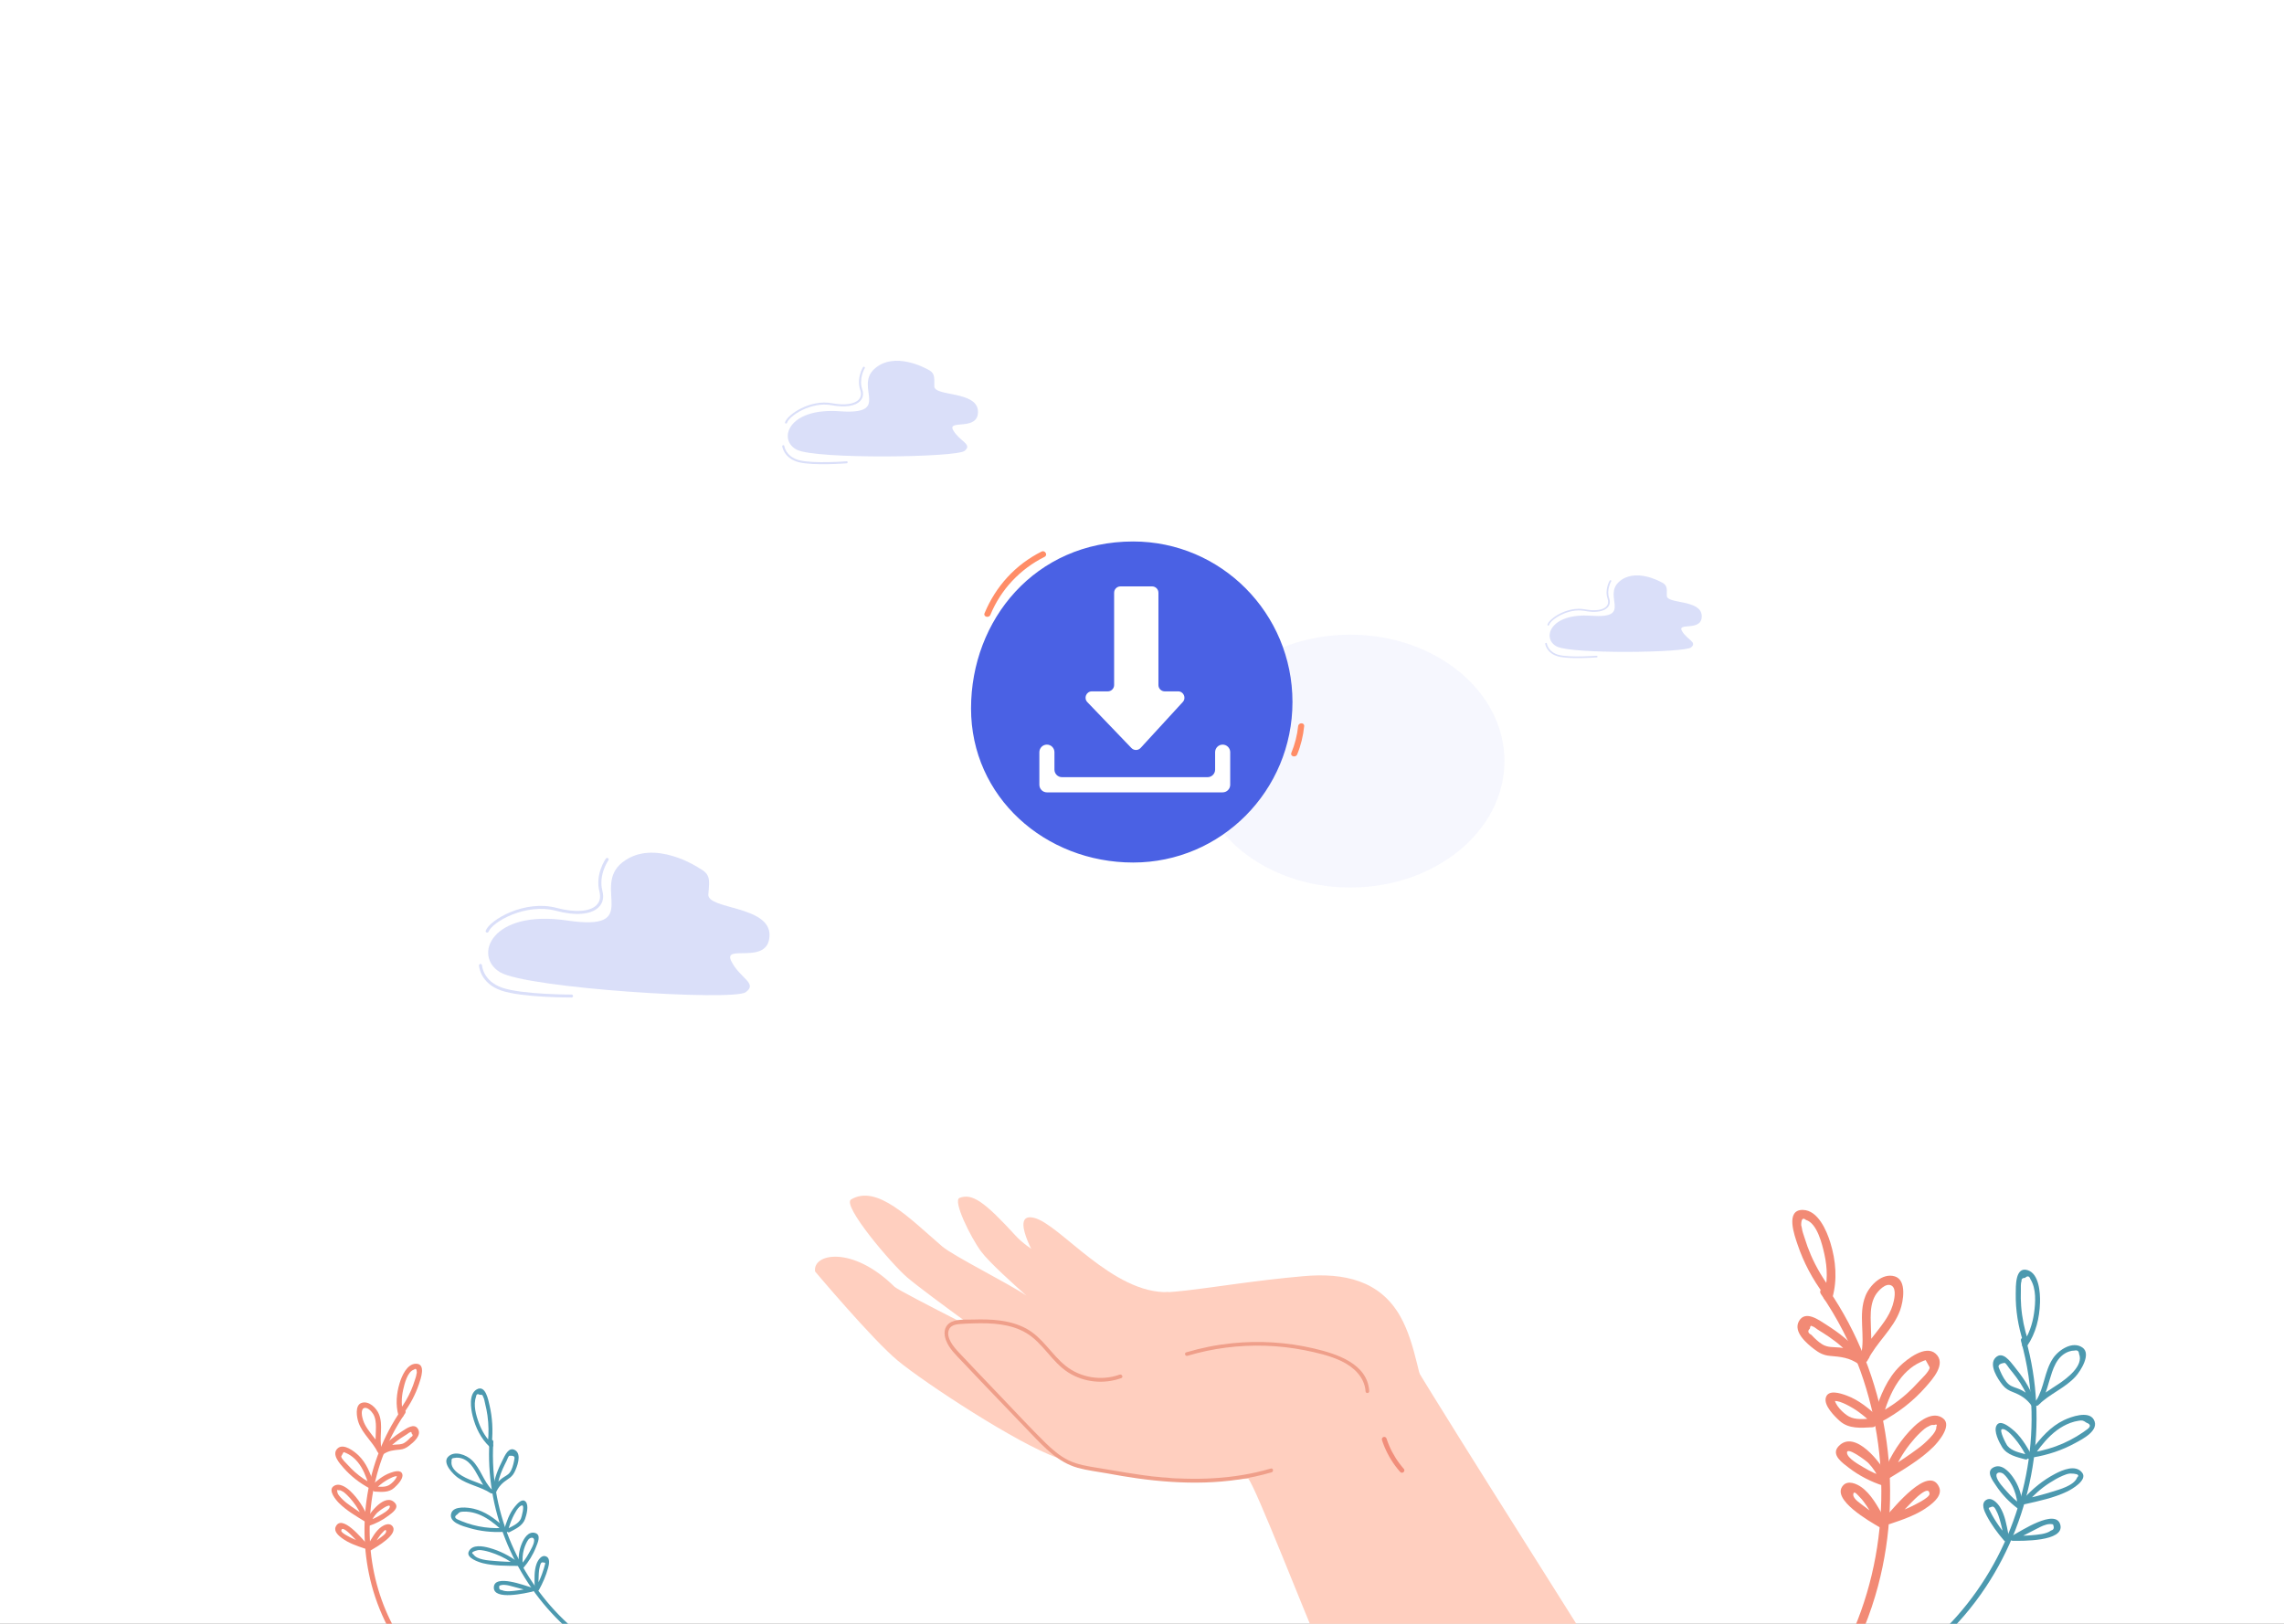 <svg width="1440" height="1024" viewBox="0 0 1440 1024" fill="none" xmlns="http://www.w3.org/2000/svg">
<rect x="0" y="0" width="1440" height="1024" fill="#333333" stroke="none"/>
<g clip-path="url(#clip0_522_1076)">
<rect width="1440" height="1024" fill="white"/>
<path d="M895.757 897.368C880.709 905.17 841.464 910.856 799.823 914.692C784.401 916.125 768.626 917.289 753.685 918.241C716.807 920.531 684.662 921.351 673.681 920.892C673.161 920.858 672.564 920.792 671.965 920.69L671.928 920.693C670.356 920.443 668.504 919.918 666.378 919.192C641.725 910.604 583.15 872.205 566.064 858.086C550.24 845.016 513.893 801.819 513.893 801.819C512.175 790.413 537.486 785.306 563.917 811.434C565.596 813.082 588.379 824.807 603.539 832.565C603.845 832.69 604.153 832.851 604.461 833.013C605.69 833.622 606.846 834.237 607.924 834.783C612.732 837.228 616.152 838.927 616.885 839.315C616.254 838.808 613.906 837.101 610.503 834.66C609.72 834.091 608.898 833.489 608.036 832.852C607.762 832.651 607.485 832.413 607.174 832.215C596.052 824.076 578.58 811.206 571.976 805.57C562.289 797.322 530.495 760.027 536.616 756.381C552.966 746.743 573.468 768.331 593.965 785.962C601.086 792.076 635.096 808.938 647.099 817.01C639.449 810.27 623.528 795.915 618.543 789.194C611.904 780.196 600.574 757.17 604.953 755.432C612.959 752.271 620.824 757.959 640.263 779.183C656.677 797.089 694.733 805.914 704.52 811.086C724.166 821.423 761.393 810.121 821.669 804.794C847.443 802.473 870.036 807.522 882.788 830.038C893.121 848.283 894.542 872.332 901.822 888.624C903.247 891.806 900.918 894.72 895.757 897.368Z" fill="#FFCFBF"/>
<path d="M654.042 794.933C654.042 794.933 635.694 764.026 651.992 768.007C668.291 771.989 701.493 816.206 736.891 814.828L717.34 828.76L654.042 794.933Z" fill="#FFCFBF"/>
<path d="M995.239 1026.25L832.075 1038.67C824.546 1022.34 791.189 936.316 786.981 932.532L786.942 932.498C786.781 932.325 786.662 932.223 786.504 932.087C785.436 931.17 784.537 930.536 783.799 930.074C782.366 929.222 781.541 929.063 781.501 929.029C773.793 924.439 764.169 920.919 753.686 918.241L753.646 918.207C713.628 907.904 661.689 909.565 661.531 909.429C649.567 897.028 672.819 881.829 706.94 869.063L711.527 866.015C731.337 858.591 744.797 854.897 763.112 849.694C765.609 848.986 776.02 848.759 778.336 848.102C778.373 848.099 778.373 848.099 778.373 848.099C780.328 847.544 782.248 847.028 784.095 846.518C795.288 843.447 817.15 849.337 821.06 849.214C875.709 847.499 875.713 841.466 883.495 848.492L883.498 848.528C885.799 850.572 886.832 852.009 886.832 852.009C886.18 854.13 993.909 1023.84 995.239 1026.25Z" fill="#FFCFBF"/>
<path d="M823.557 926.767C790.686 936.549 731.712 933.92 697.705 927.112C688.824 925.334 679.511 924.842 671.572 920.481C664.436 916.561 658.655 910.625 653.001 904.767C636.147 887.31 619.387 869.762 602.722 852.125C598.1 847.233 593.619 838.843 598.95 834.735C600.868 833.256 603.45 833.063 605.869 832.928C621.137 832.075 637.758 831.596 650.154 840.549C658.367 846.481 663.555 855.831 671.584 862.009C681.256 869.451 694.831 871.484 706.258 867.202L823.557 926.767Z" fill="#FFCFBF"/>
<path d="M801.229 926.087C777.732 933.002 753.091 933.731 728.85 931.262C716.418 929.996 704.21 927.615 691.886 925.638C685.7 924.646 679.387 923.655 673.694 920.902C668.059 918.176 663.234 913.928 658.814 909.566C649.604 900.479 640.79 890.957 631.848 881.607C622.691 872.031 613.533 862.453 604.459 852.798C601.381 849.523 596.482 843.778 598.148 838.833C599.113 835.969 602.095 835.226 604.787 834.986C607.86 834.712 610.971 834.628 614.055 834.541C625.164 834.228 637.128 834.753 646.941 840.565C657.625 846.893 663.13 858.948 673.591 865.556C683.5 871.813 695.957 873.035 706.94 869.064C708.41 868.533 707.345 866.344 705.883 866.872C694.491 870.991 681.287 868.887 671.82 861.296C662.836 854.091 657.341 843.378 646.954 837.793C636.745 832.303 624.771 831.773 613.43 832.141C608.893 832.288 602.516 831.619 598.611 834.372C595.031 836.895 594.981 841.302 596.383 845.077C598.393 850.482 602.685 854.463 606.557 858.552C611.386 863.653 616.223 868.746 621.068 873.831C630.758 884.003 640.479 894.144 650.232 904.255C658.696 913.03 667.244 922.184 679.356 925.597C685.376 927.293 691.624 927.962 697.761 929.091C704.182 930.273 710.611 931.385 717.079 932.286C745.225 936.206 774.21 936.564 801.687 928.477C803.173 928.039 802.734 925.644 801.229 926.087Z" fill="#EF9F8A"/>
<path d="M863.248 877.261C862.219 859.859 842.575 853.723 828.502 850.405C811.521 846.402 793.832 845.301 776.482 847.105C766.788 848.113 757.2 850.037 747.861 852.824C746.437 853.249 747.219 855.425 748.643 854.999C764.54 850.257 781.16 848.129 797.74 848.654C806.019 848.916 814.277 849.862 822.405 851.454C830.323 853.006 838.527 854.913 845.839 858.409C853.438 862.044 860.416 868.54 860.943 877.436C861.031 878.922 863.336 878.747 863.248 877.261Z" fill="#EF9F8A"/>
<path d="M871.301 908.145C873.162 913.855 875.941 919.292 879.484 924.143C880.482 925.51 881.545 926.831 882.663 928.102C882.933 928.409 883.198 928.644 883.616 928.726C883.985 928.798 884.461 928.717 884.765 928.486C885.356 928.038 885.708 927.018 885.149 926.383C883.206 924.174 881.436 921.815 879.864 919.327C879.084 918.092 878.352 916.827 877.671 915.535C877.632 915.461 877.408 915.03 877.557 915.321C877.47 915.151 877.384 914.981 877.299 914.811C877.128 914.47 876.962 914.128 876.798 913.784C876.48 913.114 876.176 912.439 875.885 911.758C875.237 910.239 874.658 908.692 874.146 907.123C873.901 906.371 872.952 905.908 872.213 906.211C871.436 906.529 871.038 907.339 871.301 908.145Z" fill="#F18E7B"/>
<path d="M1219.57 1033.51C1259.57 997.615 1281.93 944.02 1280.83 890.413C1280.52 875.231 1278.29 860.173 1274.17 845.56C1273.61 843.583 1276.64 842.564 1277.2 844.546C1292.02 897.056 1282.12 955.273 1252.08 1000.68C1243.55 1013.57 1233.45 1025.33 1221.94 1035.66C1220.43 1037.02 1218.04 1034.89 1219.57 1033.51Z" fill="#4C99AF"/>
<path d="M1268.73 968.49C1272.76 968.504 1276.79 968.522 1280.8 968.152C1284.46 967.814 1290.12 967.522 1293.14 965.166C1294.89 964.746 1295.29 963.454 1294.34 961.288C1292.79 960.971 1291.27 961.064 1289.76 961.568C1287.53 962.191 1285.47 963.382 1283.41 964.422C1279.3 966.499 1275.21 968.619 1271.12 970.716C1269.3 971.645 1267.54 968.981 1269.37 968.044C1273.62 965.866 1296.24 950.773 1298.99 961.604C1301.7 972.297 1274.17 971.698 1268.93 971.679C1266.88 971.671 1266.67 968.482 1268.73 968.49Z" fill="#4C99AF"/>
<path d="M1275.28 945.618C1281.57 944.191 1287.83 942.587 1294 940.667C1298.52 939.26 1307.72 936.781 1309.59 931.717C1310.98 930.447 1310.3 929.657 1307.55 929.345C1306.78 929.305 1306.01 929.264 1305.24 929.223C1303.58 929.344 1301.94 929.991 1300.42 930.641C1297.52 931.885 1294.74 933.504 1292.09 935.219C1286.74 938.687 1282.02 942.916 1277.84 947.714C1276.48 949.263 1274.11 947.124 1275.46 945.571C1281.2 939.006 1287.98 933.458 1295.71 929.412C1300.29 927.017 1308.68 923.301 1312.78 928.751C1316.26 933.373 1306.38 939.092 1303.26 940.596C1294.91 944.624 1285.29 946.609 1276.3 948.648C1274.3 949.1 1273.28 946.073 1275.28 945.618Z" fill="#4C99AF"/>
<path d="M1281.73 915.859C1288.25 914.769 1294.6 912.937 1300.65 910.282C1303.61 908.985 1306.48 907.493 1309.25 905.83C1310.58 905.03 1311.89 904.196 1313.17 903.314C1313.79 902.897 1314.4 902.462 1315 902.009C1318.33 899.902 1318.48 898.291 1315.45 897.176C1313.34 895.679 1312.83 895.613 1310.53 895.953C1308.77 896.212 1307.04 896.673 1305.37 897.283C1302.33 898.397 1299.48 899.991 1296.88 901.914C1291.55 905.842 1287.36 911.04 1283.47 916.334C1282.25 917.989 1279.89 915.838 1281.1 914.191C1286.58 906.732 1292.82 899.585 1301.32 895.535C1305.71 893.446 1316.71 889.497 1320.01 895.125C1324.08 902.056 1312.8 907.59 1308.31 910.049C1300.07 914.562 1291.19 917.5 1281.94 919.048C1279.91 919.387 1279.73 916.195 1281.73 915.859Z" fill="#4C99AF"/>
<path d="M1282.79 883.926C1287.18 879.468 1292.46 876.344 1297.64 872.914C1302.99 869.364 1313.88 861.328 1310.78 853.755C1310.67 851.984 1309.72 851.298 1307.93 851.697C1306.76 851.7 1305.63 851.895 1304.51 852.281C1302.69 852.887 1300.94 853.968 1299.54 855.278C1296.67 857.978 1295.01 861.683 1293.74 865.346C1291.45 871.943 1290.33 878.779 1286.55 884.776C1285.47 886.5 1282.61 885.059 1283.71 883.315C1288.9 875.072 1288.93 864.694 1294.36 856.592C1297.85 851.374 1306.61 845.381 1312.94 849.792C1318.66 853.779 1311.76 864.58 1308.56 868.105C1301.86 875.475 1292.12 878.991 1285.16 886.069C1283.73 887.53 1281.35 885.398 1282.79 883.926Z" fill="#4C99AF"/>
<path d="M1275.16 847.43C1279.15 841.63 1281.41 835.104 1282.4 828.156C1283.36 821.434 1283.93 812.705 1280.12 806.671C1279.44 804.647 1278.31 804.371 1276.74 805.841C1275.11 805.858 1274.37 806.556 1274.52 807.935C1273.88 809.468 1274.16 812.271 1274.1 813.923C1273.98 817.137 1274.05 820.359 1274.28 823.566C1274.82 830.94 1276.32 838.154 1278.59 845.183C1279.23 847.142 1276.2 848.155 1275.56 846.197C1272.38 836.356 1270.7 826.089 1270.87 815.732C1270.94 811.312 1270.43 798.586 1278.29 800.961C1285.64 803.182 1286.35 815.326 1286.17 821.404C1285.88 831.13 1283.56 840.805 1278 848.892C1276.85 850.561 1273.99 849.125 1275.16 847.43Z" fill="#4C99AF"/>
<path d="M1279.15 883.178C1277.38 877.92 1274.65 873.22 1271.38 868.758C1269.92 866.767 1268.38 864.838 1266.81 862.929C1266.14 862.104 1264.87 859.85 1263.88 859.446C1260.6 859.894 1259.41 861.005 1260.32 862.78C1260.58 863.514 1260.87 864.233 1261.21 864.936C1262.45 867.662 1264.15 871.03 1266.5 873C1268.48 874.666 1271.13 875.085 1273.43 876.128C1277.57 878.003 1280.89 881.005 1283.51 884.678C1284.71 886.355 1282.03 888.099 1280.84 886.427C1277.81 882.181 1274.03 879.761 1269.21 877.925C1266.55 876.912 1264.5 875.786 1262.67 873.54C1259.67 869.85 1253.57 860.688 1258.14 856.145C1262.65 851.661 1267.41 858.624 1269.96 861.751C1275.02 867.973 1279.6 874.504 1282.18 882.163C1282.84 884.116 1279.81 885.127 1279.15 883.178Z" fill="#4C99AF"/>
<path d="M1278.24 919.361C1276.34 916.005 1274.44 912.607 1272.1 909.522C1270.59 907.526 1265.19 900.533 1262.18 901.269C1260.24 901.741 1264.68 910.567 1265.65 911.76C1268.47 915.199 1273.45 916.056 1277.56 917.213C1279.52 917.768 1278.89 920.899 1276.9 920.34C1271.62 918.852 1265.44 917.625 1262.32 912.641C1260.43 909.62 1256.71 902.476 1258.79 898.887C1260.93 895.192 1265.97 899.182 1268.27 900.962C1273.87 905.296 1277.48 911.561 1280.92 917.612C1281.93 919.393 1279.26 921.152 1278.24 919.361Z" fill="#4C99AF"/>
<path d="M1272.17 951.312C1266.86 947.326 1262.22 942.545 1258.55 937.006C1256.51 933.921 1251.71 927.956 1256.87 925.343C1261.82 922.835 1266.44 927.793 1269.01 931.398C1272.56 936.377 1274.53 942.201 1275.14 948.256C1275.35 950.307 1272.15 950.499 1271.95 948.457C1271.53 944.291 1270.43 940.244 1268.44 936.541C1267.61 934.979 1266.63 933.474 1265.54 932.078C1264.84 931.191 1264.08 930.266 1263.22 929.536C1261.54 928.128 1258.16 928.061 1258.73 931.09C1259.32 934.221 1263.28 938.277 1265.3 940.621C1267.99 943.739 1271.02 946.472 1274.31 948.943C1275.95 950.176 1273.8 952.541 1272.17 951.312Z" fill="#4C99AF"/>
<path d="M1263.53 971.55C1259.3 966.653 1255.45 961.394 1252.45 955.642C1251.08 953.015 1248.76 948.15 1252.14 945.946C1255.54 943.726 1259.27 947.739 1260.93 950.376C1264.09 955.372 1265.11 961.885 1266.24 967.566C1266.64 969.56 1263.62 970.592 1263.21 968.581C1262.52 965.129 1261.78 961.673 1260.78 958.295C1260.26 956.537 1259.7 954.762 1258.84 953.136C1257.96 951.468 1257.15 949.197 1255.12 950.441C1253.81 950.641 1253.53 951.225 1254.29 952.194C1254.76 953.211 1255.27 954.206 1255.83 955.178C1256.65 956.673 1257.54 958.133 1258.46 959.569C1260.63 962.948 1263.05 966.143 1265.67 969.18C1267 970.715 1264.87 973.107 1263.53 971.55Z" fill="#4C99AF"/>
<path d="M1158.54 1048.47C1189.79 992.881 1194.41 924.262 1172.89 864.42C1166.73 847.287 1158.36 831.075 1148.06 816.072C1146.05 813.156 1150.73 810.276 1152.73 813.189C1189.77 867.101 1200.78 937.122 1184.05 1000.18C1179.33 1017.94 1172.39 1035.04 1163.39 1051.05C1161.66 1054.13 1156.81 1051.56 1158.54 1048.47Z" fill="#F28A75"/>
<path d="M1189.76 955.857C1194.68 954.205 1199.66 952.572 1204.36 950.343C1206.31 949.418 1216.6 944.564 1216.52 942.09C1216.32 935.769 1206.26 946.283 1205.17 947.404C1201.4 951.277 1197.64 955.162 1193.88 959.04C1191.42 961.573 1187.41 957.805 1189.89 955.259C1193.67 951.36 1216.07 923.308 1222.53 937.727C1224.78 942.746 1219.43 947.278 1215.91 949.897C1208.63 955.308 1199.86 958.263 1191.36 961.113C1188 962.24 1186.4 956.981 1189.76 955.857Z" fill="#F28A75"/>
<path d="M1188.18 927.558C1194.09 923.932 1199.89 920.152 1205.55 916.138C1208.81 913.819 1212.1 911.459 1214.95 908.632C1216.85 906.746 1221.13 902.67 1220.78 899.82C1221.53 898.431 1221.05 898.038 1219.36 898.643C1218.25 898.46 1217.23 898.679 1216.3 899.302C1214.16 900.152 1212.44 901.776 1210.78 903.329C1208.37 905.601 1206.13 908.161 1204.09 910.765C1199.39 916.739 1195.74 923.296 1192.83 930.305C1191.48 933.569 1186.64 930.963 1187.98 927.72C1192.32 917.256 1198.57 907.406 1206.8 899.548C1211.1 895.437 1219.09 889.812 1225.08 894.466C1230.85 898.949 1222.3 909.067 1218.94 912.413C1210.96 920.359 1200.6 926.385 1191.06 932.237C1188.05 934.085 1185.16 929.413 1188.18 927.558Z" fill="#F28A75"/>
<path d="M1183.64 891.715C1190.3 888.131 1196.55 883.93 1202.19 878.87C1204.71 876.609 1207.1 874.217 1209.36 871.699C1211.03 869.845 1216.63 864.799 1216.6 862.283C1215.76 860.761 1214.92 859.239 1214.08 857.717C1213.01 858.022 1211.97 858.424 1210.97 858.924C1209.39 859.633 1207.89 860.454 1206.46 861.429C1203.6 863.377 1201.04 865.815 1198.85 868.497C1193.28 875.34 1190.07 883.687 1187.43 892.009C1186.37 895.359 1181 894.177 1182.07 890.806C1185.47 880.093 1189.8 869.276 1198.02 861.305C1202.51 856.959 1213.92 848.009 1220.29 853.575C1227.53 859.915 1218.26 869.899 1214.03 874.725C1206.27 883.577 1196.87 890.824 1186.52 896.394C1183.42 898.063 1180.51 893.398 1183.64 891.715Z" fill="#F28A75"/>
<path d="M1172.64 855.28C1176.67 847.063 1183.05 840.707 1188.16 833.217C1190.27 830.125 1192.14 826.77 1193.26 823.185C1194.22 820.13 1195.92 812.888 1192.71 810.82C1189.12 808.501 1184.02 814.046 1182.34 816.888C1179.85 821.081 1179.4 826.16 1179.4 830.924C1179.4 839.278 1180.63 847.412 1178.69 855.657C1177.87 859.102 1172.51 857.898 1173.32 854.454C1176.22 842.178 1171.31 829.064 1176.16 817.109C1178.81 810.559 1186.7 802.485 1194.62 804.912C1202.37 807.29 1199.99 820.789 1197.94 826.353C1193.54 838.329 1183.05 846.53 1177.49 857.865C1175.93 861.042 1171.09 858.454 1172.64 855.28Z" fill="#F28A75"/>
<path d="M1149.92 817.197C1152.34 808.558 1152.19 799.73 1150.25 791C1148.9 784.892 1145.71 771.363 1138.62 769.32C1136.64 767.645 1135.63 768.731 1135.6 772.579C1135.75 773.229 1135.9 773.878 1136.05 774.528C1136.25 776.443 1137.07 778.467 1137.64 780.318C1138.81 784.147 1140.18 787.914 1141.77 791.588C1145.13 799.353 1149.51 806.598 1154.55 813.375C1156.66 816.21 1151.97 819.082 1149.87 816.258C1142.75 806.679 1137.1 796.109 1133.3 784.778C1131.48 779.341 1125.34 762.786 1136.67 763.002C1146.23 763.184 1151.68 776.122 1154 783.67C1157.46 794.94 1158.49 806.964 1155.28 818.4C1154.32 821.796 1148.96 820.605 1149.92 817.197Z" fill="#F28A75"/>
<path d="M1168.1 856.653C1163.92 851.217 1158.72 846.878 1153.09 843.013C1150.78 841.431 1148.41 839.949 1146.03 838.478C1145.3 838.025 1143.55 836.463 1142.7 836.462C1141.8 835.664 1141.26 836.118 1141.07 837.824C1139.51 839.341 1139.83 840.665 1142.03 841.795C1144.03 843.933 1146.34 846.199 1148.84 847.734C1152.32 849.876 1155.91 849.408 1159.78 849.776C1165.22 850.292 1170.11 852.334 1174.53 855.465C1177.38 857.481 1174.83 862.355 1171.95 860.315C1166.06 856.144 1160.68 855.64 1153.71 855.043C1149.81 854.709 1146.92 853.221 1143.85 850.862C1139.28 847.349 1130.35 839.962 1134.2 833.126C1138.23 825.988 1146.86 832.486 1151.28 835.292C1159.38 840.436 1166.88 846.108 1172.78 853.77C1174.93 856.57 1170.24 859.437 1168.1 856.653Z" fill="#F28A75"/>
<path d="M1181.04 898.078C1177.04 894.526 1173.04 890.913 1168.43 888.15C1166.19 886.806 1157.93 881.928 1155.27 884.004C1155.71 883.188 1156.14 882.372 1156.58 881.557C1156.5 885.863 1162.25 891.354 1165.6 893.212C1169.93 895.608 1175.44 894.82 1180.28 894.567C1183.82 894.382 1184.03 899.874 1180.5 900.058C1173.29 900.436 1165.65 901.245 1159.89 896.075C1156.68 893.186 1149.77 886.387 1151.12 881.418C1152.6 875.957 1160.54 878.703 1164.11 879.988C1172.1 882.862 1178.57 888.538 1184.82 894.089C1187.47 896.436 1183.69 900.429 1181.04 898.078Z" fill="#F28A75"/>
<path d="M1187.29 936.936C1179.46 934.335 1172.2 930.673 1165.65 925.621C1161.82 922.671 1154.19 917.516 1159.06 912.157C1169.34 900.844 1186.25 922.819 1189.89 930.697C1191.36 933.866 1186.7 936.792 1185.22 933.579C1183.35 929.543 1181.08 925.855 1177.97 922.63C1176.48 921.081 1163.88 911.689 1164.5 916.357C1164.97 919.817 1172.19 923.708 1174.89 925.345C1179.19 927.954 1183.72 929.987 1188.49 931.573C1191.82 932.679 1190.64 938.051 1187.29 936.936Z" fill="#F28A75"/>
<path d="M1184.59 962.849C1179.28 959.71 1153.99 945.458 1162.08 936.691C1165.16 933.357 1170.44 935.644 1173.42 937.731C1179.72 942.145 1183.73 949.857 1187.49 956.347C1189.26 959.4 1184.59 962.3 1182.81 959.229C1180.94 956.001 1179.03 952.784 1176.92 949.705C1175.6 947.779 1174.24 945.79 1172.56 944.152C1171.46 943.077 1168.69 939.344 1168.44 942.443C1168.21 945.324 1173.44 948.417 1175.6 950.14C1179.27 953.058 1183.15 955.618 1187.18 958.001C1190.21 959.794 1187.65 964.653 1184.59 962.849Z" fill="#F28A75"/>
<path d="M383.199 1042.31C347.068 1021.75 321.353 984.916 313.367 944.215C311.105 932.689 310.315 920.94 311.03 909.216C311.127 907.631 308.67 907.358 308.574 908.948C306.001 951.077 323.058 993.453 353.23 1022.83C361.8 1031.18 371.362 1038.4 381.76 1044.32C383.127 1045.1 384.584 1043.1 383.199 1042.31Z" fill="#4C99AF"/>
<path d="M335.351 1001.24C332.312 1001.92 329.265 1002.59 326.172 1002.97C323.352 1003.32 319.029 1004.03 316.351 1002.74C314.964 1002.71 314.45 1001.8 314.807 1000.01C315.927 999.515 317.097 999.334 318.315 999.468C320.109 999.571 321.859 1000.13 323.586 1000.58C327.033 1001.48 330.472 1002.41 333.915 1003.32C335.438 1003.72 336.336 1001.42 334.798 1001.01C331.225 1000.06 311.644 992.374 311.348 1001.01C311.055 1009.54 331.771 1004.56 335.723 1003.69C337.271 1003.34 336.905 1000.9 335.351 1001.24Z" fill="#4C99AF"/>
<path d="M326.64 985.032C321.648 984.988 316.653 984.804 311.679 984.366C308.031 984.046 300.664 983.686 298.424 980.164C297.161 979.434 297.544 978.725 299.574 978.037C300.149 977.88 300.724 977.722 301.299 977.565C302.573 977.383 303.923 977.602 305.175 977.844C307.573 978.308 309.939 979.075 312.222 979.936C316.838 981.677 321.1 984.098 325.053 987.036C326.33 987.985 327.772 985.978 326.493 985.027C321.082 981.007 315.045 977.928 308.532 976.141C304.677 975.084 297.724 973.655 295.521 978.448C293.653 982.514 302.063 985.211 304.667 985.835C311.642 987.507 319.24 987.426 326.372 987.489C327.951 987.503 328.23 985.046 326.64 985.032Z" fill="#4C99AF"/>
<path d="M316.87 963.598C311.766 963.845 306.664 963.505 301.651 962.493C299.201 961.999 296.788 961.343 294.422 960.541C293.283 960.156 292.156 959.741 291.044 959.284C290.506 959.071 289.974 958.843 289.449 958.598C286.587 957.552 286.208 956.359 288.314 955.019C289.659 953.541 290.034 953.407 291.835 953.286C293.203 953.193 294.589 953.256 295.947 953.443C298.432 953.785 300.847 954.522 303.133 955.547C307.802 957.641 311.828 960.88 315.637 964.243C316.827 965.294 318.261 963.279 317.076 962.234C311.71 957.496 305.813 953.12 298.721 951.457C295.063 950.599 286.101 949.421 284.528 954.219C282.591 960.127 292.032 962.455 295.83 963.575C302.8 965.632 309.992 966.393 317.242 966.042C318.831 965.964 318.444 963.522 316.87 963.598Z" fill="#4C99AF"/>
<path d="M310.82 939.634C306.774 936.985 302.265 935.492 297.79 933.75C293.159 931.947 283.608 927.663 284.701 921.43C284.499 920.073 285.105 919.398 286.518 919.406C287.401 919.216 288.295 919.176 289.198 919.285C290.677 919.443 292.179 919.972 293.448 920.733C296.067 922.301 297.928 924.83 299.491 927.389C302.308 931.999 304.275 936.983 308.117 940.894C309.222 942.019 311.142 940.461 310.025 939.323C304.743 933.946 303.02 926.105 297.584 920.873C294.083 917.505 286.476 914.415 282.417 918.789C278.749 922.743 285.745 929.773 288.745 931.91C295.017 936.381 302.957 937.437 309.38 941.643C310.706 942.511 312.156 940.508 310.82 939.634Z" fill="#4C99AF"/>
<path d="M310.59 910.792C306.622 907.064 303.838 902.503 301.948 897.414C300.118 892.49 298.249 885.986 300.136 880.799C300.319 879.158 301.126 878.763 302.558 879.616C303.796 879.36 304.469 879.766 304.579 880.834C305.313 881.888 305.566 884.051 305.883 885.291C306.498 887.701 306.978 890.147 307.33 892.61C308.138 898.271 308.19 903.971 307.626 909.658C307.468 911.243 309.925 911.51 310.083 909.926C310.873 901.964 310.455 893.927 308.622 886.127C307.839 882.798 306.133 873.095 300.582 876.182C295.392 879.069 296.85 888.366 297.987 892.93C299.807 900.234 303.15 907.166 308.682 912.364C309.824 913.437 311.75 911.882 310.59 910.792Z" fill="#4C99AF"/>
<path d="M313.447 938.47C313.922 934.205 315.218 930.202 316.955 926.292C317.731 924.547 318.578 922.836 319.447 921.135C319.822 920.4 320.406 918.489 321.092 918.02C323.645 917.82 324.724 918.465 324.328 919.956C324.256 920.553 324.151 921.145 324.014 921.731C323.525 923.995 322.788 926.821 321.341 928.696C320.118 930.281 318.183 931.034 316.612 932.201C313.79 934.298 311.778 937.113 310.4 940.32C309.771 941.784 312.081 942.662 312.709 941.203C314.302 937.495 316.755 935.045 320.102 932.864C321.947 931.661 323.307 930.474 324.32 928.475C325.983 925.193 329.086 917.265 324.888 914.582C320.745 911.933 318.287 917.98 316.877 920.762C314.074 926.297 311.681 931.988 310.99 938.202C310.814 939.785 313.271 940.052 313.447 938.47Z" fill="#4C99AF"/>
<path d="M320.083 965.67C320.974 962.82 321.849 959.939 323.108 957.224C323.924 955.466 326.853 949.293 329.254 949.353C330.794 949.392 328.894 956.793 328.352 957.855C326.788 960.918 323.164 962.384 320.25 963.934C318.854 964.676 319.851 966.938 321.258 966.19C325.007 964.196 329.476 962.253 331.016 957.973C331.95 955.378 333.587 949.367 331.424 946.996C329.196 944.555 326.046 948.399 324.599 950.123C321.079 954.32 319.382 959.648 317.775 964.788C317.301 966.301 319.607 967.192 320.083 965.67Z" fill="#4C99AF"/>
<path d="M329.931 988.823C333.286 984.937 336.005 980.561 337.869 975.771C338.907 973.103 341.555 967.804 337.224 966.677C333.068 965.597 330.393 970.103 329.045 973.25C327.181 977.597 326.649 982.323 327.183 987.001C327.363 988.585 329.806 988.206 329.626 986.628C329.259 983.41 329.422 980.172 330.316 977.045C330.693 975.727 331.183 974.429 331.779 973.194C332.158 972.409 332.581 971.584 333.117 970.891C334.153 969.551 336.698 968.944 336.764 971.327C336.832 973.791 334.509 977.508 333.366 979.612C331.846 982.411 330.002 984.975 327.922 987.383C326.883 988.586 328.896 990.02 329.931 988.823Z" fill="#4C99AF"/>
<path d="M339.786 1002.7C342.18 998.302 344.221 993.695 345.542 988.854C346.146 986.643 347.103 982.584 344.187 981.473C341.25 980.354 339.094 984 338.266 986.268C336.7 990.564 337.005 995.653 337.081 1000.13C337.107 1001.71 339.564 1001.99 339.538 1000.4C339.492 997.68 339.488 994.946 339.685 992.228C339.787 990.814 339.921 989.38 340.302 988.009C340.694 986.604 340.936 984.753 342.67 985.361C343.697 985.296 344.001 985.692 343.585 986.55C343.398 987.395 343.175 988.231 342.916 989.057C342.54 990.323 342.108 991.572 341.647 992.809C340.563 995.72 339.262 998.532 337.777 1001.26C337.026 1002.64 339.025 1004.1 339.786 1002.7Z" fill="#4C99AF"/>
<path d="M249.294 1027.95C230.912 995.247 228.192 954.877 240.854 919.669C244.48 909.589 249.401 900.051 255.465 891.225C256.644 889.509 253.89 887.814 252.713 889.529C230.923 921.247 224.446 962.443 234.291 999.541C237.063 1009.99 241.146 1020.05 246.441 1029.47C247.459 1031.28 250.316 1029.77 249.294 1027.95Z" fill="#F28A75"/>
<path d="M230.93 973.465C228.031 972.493 225.107 971.532 222.339 970.22C221.191 969.676 215.137 966.821 215.183 965.365C215.301 961.646 221.218 967.832 221.86 968.491C224.079 970.77 226.291 973.055 228.507 975.337C229.954 976.827 232.309 974.611 230.854 973.113C228.627 970.818 215.452 954.315 211.648 962.798C210.324 965.751 213.475 968.417 215.546 969.958C219.825 973.142 224.986 974.88 229.988 976.557C231.964 977.22 232.902 974.126 230.93 973.465Z" fill="#F28A75"/>
<path d="M231.857 956.815C228.382 954.683 224.966 952.458 221.641 950.096C219.72 948.732 217.786 947.344 216.108 945.681C214.988 944.571 212.47 942.172 212.676 940.497C212.237 939.679 212.516 939.448 213.514 939.804C214.168 939.696 214.769 939.825 215.314 940.191C216.571 940.692 217.586 941.647 218.558 942.561C219.981 943.898 221.294 945.403 222.499 946.935C225.262 950.45 227.411 954.309 229.12 958.432C229.916 960.352 232.764 958.819 231.973 956.911C229.421 950.754 225.747 944.959 220.905 940.336C218.373 937.918 213.671 934.608 210.147 937.346C206.752 939.984 211.784 945.937 213.761 947.906C218.454 952.58 224.551 956.126 230.161 959.569C231.933 960.655 233.636 957.906 231.857 956.815Z" fill="#F28A75"/>
<path d="M234.529 935.727C230.611 933.619 226.93 931.147 223.615 928.17C222.133 926.84 220.726 925.433 219.396 923.952C218.417 922.861 215.122 919.892 215.139 918.412C215.633 917.517 216.126 916.621 216.62 915.726C217.251 915.905 217.86 916.142 218.447 916.436C219.376 916.853 220.26 917.336 221.103 917.91C222.786 919.056 224.292 920.49 225.578 922.068C228.86 926.094 230.744 931.005 232.298 935.901C232.924 937.872 236.083 937.177 235.454 935.193C233.453 928.891 230.907 922.526 226.068 917.837C223.43 915.28 216.713 910.014 212.969 913.289C208.705 917.019 214.161 922.893 216.651 925.732C221.216 930.94 226.745 935.204 232.833 938.48C234.656 939.462 236.368 936.717 234.529 935.727Z" fill="#F28A75"/>
<path d="M240.999 914.291C238.629 909.457 234.877 905.718 231.869 901.311C230.628 899.492 229.528 897.518 228.868 895.409C228.306 893.612 227.306 889.351 229.191 888.134C231.303 886.77 234.302 890.032 235.295 891.704C236.759 894.171 237.023 897.159 237.022 899.962C237.022 904.877 236.298 909.663 237.442 914.513C237.92 916.54 241.075 915.832 240.598 913.806C238.894 906.583 241.781 898.868 238.932 891.834C237.37 887.98 232.727 883.23 228.071 884.658C223.508 886.057 224.909 893.999 226.113 897.273C228.703 904.319 234.877 909.144 238.146 915.812C239.063 917.682 241.914 916.159 240.999 914.291Z" fill="#F28A75"/>
<path d="M254.369 891.886C252.941 886.804 253.034 881.61 254.171 876.474C254.967 872.88 256.844 864.921 261.014 863.719C262.18 862.733 262.773 863.373 262.794 865.636C262.704 866.018 262.615 866.4 262.525 866.783C262.41 867.909 261.924 869.1 261.592 870.189C260.904 872.442 260.095 874.658 259.161 876.82C257.187 881.388 254.609 885.65 251.642 889.637C250.4 891.305 253.158 892.995 254.394 891.333C258.588 885.698 261.908 879.479 264.143 872.813C265.216 869.614 268.83 859.874 262.163 860.001C256.538 860.108 253.329 867.72 251.967 872.161C249.933 878.791 249.324 885.865 251.214 892.594C251.775 894.592 254.932 893.891 254.369 891.886Z" fill="#F28A75"/>
<path d="M243.672 915.1C246.132 911.902 249.189 909.349 252.505 907.075C253.862 906.145 255.258 905.272 256.657 904.407C257.088 904.14 258.113 903.221 258.617 903.22C259.142 902.751 259.462 903.018 259.575 904.022C260.493 904.915 260.304 905.693 259.007 906.359C257.832 907.616 256.473 908.949 255.004 909.853C252.955 911.113 250.842 910.838 248.564 911.054C245.368 911.358 242.489 912.559 239.886 914.401C238.211 915.587 239.71 918.455 241.407 917.254C244.873 914.801 248.039 914.504 252.138 914.153C254.43 913.956 256.131 913.081 257.937 911.693C260.627 909.626 265.882 905.28 263.614 901.258C261.245 897.059 256.167 900.882 253.567 902.533C248.801 905.559 244.386 908.896 240.92 913.404C239.653 915.05 242.412 916.738 243.672 915.1Z" fill="#F28A75"/>
<path d="M236.058 939.471C238.411 937.382 240.765 935.255 243.475 933.63C244.793 932.839 249.655 929.969 251.219 931.191C250.963 930.711 250.707 930.231 250.452 929.751C250.496 932.285 247.115 935.515 245.141 936.608C242.596 938.018 239.352 937.554 236.507 937.405C234.424 937.296 234.302 940.527 236.38 940.636C240.618 940.858 245.115 941.334 248.5 938.293C250.391 936.593 254.457 932.593 253.664 929.669C252.793 926.457 248.122 928.072 246.019 928.829C241.319 930.519 237.511 933.858 233.834 937.124C232.278 938.505 234.5 940.855 236.058 939.471Z" fill="#F28A75"/>
<path d="M232.383 962.333C236.991 960.802 241.261 958.648 245.115 955.676C247.366 953.941 251.853 950.907 248.989 947.754C242.944 941.099 232.991 954.027 230.849 958.662C229.987 960.526 232.728 962.248 233.602 960.358C234.699 957.983 236.036 955.813 237.863 953.916C238.741 953.005 246.153 947.479 245.787 950.225C245.515 952.26 241.266 954.55 239.679 955.513C237.148 957.048 234.485 958.244 231.675 959.177C229.716 959.829 230.41 962.988 232.383 962.333Z" fill="#F28A75"/>
<path d="M233.967 977.578C237.092 975.731 251.975 967.346 247.211 962.188C245.399 960.226 242.294 961.572 240.541 962.8C236.833 965.397 234.477 969.934 232.263 973.752C231.221 975.548 233.968 977.254 235.016 975.448C236.117 973.548 237.242 971.656 238.484 969.844C239.261 968.711 240.057 967.541 241.045 966.577C241.693 965.944 243.326 963.748 243.47 965.571C243.604 967.266 240.532 969.086 239.259 970.1C237.102 971.817 234.818 973.323 232.446 974.724C230.661 975.78 232.171 978.639 233.967 977.578Z" fill="#F28A75"/>
<path d="M711.761 564.766C788.224 564.766 850.209 506.557 850.209 434.754C850.209 362.95 788.224 304.741 711.761 304.741C635.299 304.741 573.314 362.95 573.314 434.754C573.314 506.557 635.299 564.766 711.761 564.766Z" fill="white"/>
<path d="M851.281 559.688C904.986 559.688 948.522 523.995 948.522 479.965C948.522 435.935 904.986 400.241 851.281 400.241C797.576 400.241 754.04 435.935 754.04 479.965C754.04 523.995 797.576 559.688 851.281 559.688Z" fill="#4A61E4" fill-opacity="0.05"/>
<path d="M582.61 559.688C636.315 559.688 679.851 523.995 679.851 479.965C679.851 435.935 636.315 400.241 582.61 400.241C528.905 400.241 485.369 435.935 485.369 479.965C485.369 523.995 528.905 559.688 582.61 559.688Z" fill="white"/>
<path d="M612.213 446.768C612.213 390.861 652.655 341.468 714.416 341.468C769.894 341.468 814.867 386.789 814.867 442.696C814.867 498.602 769.894 543.923 714.416 543.923C658.939 543.923 612.213 502.674 612.213 446.768Z" fill="#4A61E4"/>
<path d="M770.855 499.684H660.043C657.417 499.684 655.289 497.539 655.289 494.893V474.36C655.289 471.714 657.417 469.569 660.043 469.569C662.669 469.569 664.798 471.714 664.798 474.36V485.31C664.798 487.956 666.926 490.101 669.552 490.101H761.346C763.971 490.101 766.1 487.956 766.1 485.31V474.36C766.1 471.714 768.229 469.569 770.855 469.569H770.855C773.481 469.569 775.61 471.714 775.61 474.36V494.893C775.609 497.539 773.48 499.684 770.855 499.684Z" fill="white"/>
<path d="M730.359 431.982V373.802C730.359 371.591 728.58 369.799 726.386 369.799H706.399C704.204 369.799 702.426 371.591 702.426 373.802V431.982C702.426 434.193 700.647 435.985 698.453 435.985H688.394C684.887 435.985 683.1 440.232 685.539 442.772L713.352 471.742C714.938 473.394 717.575 473.364 719.124 471.676L745.706 442.706C748.059 440.143 746.254 435.985 742.789 435.985H734.33C732.137 435.985 730.359 434.193 730.359 431.982Z" fill="white"/>
<path d="M624.409 387.73C631.093 371.622 643.112 358.909 658.597 351.146C660.793 350.045 658.864 346.731 656.673 347.83C640.238 356.07 627.805 369.669 620.734 386.708C619.789 388.986 623.475 389.98 624.409 387.73Z" fill="#FF8D67"/>
<path d="M818.436 457.966C817.837 463.77 816.378 469.344 814.169 474.733C813.234 477.015 816.92 478.01 817.844 475.754C820.193 470.021 821.611 464.129 822.247 457.966C822.501 455.51 818.688 455.528 818.436 457.966Z" fill="#FF8D67"/>
<path d="M584.342 232.67C584.342 232.67 563.918 221.067 551.246 232.676C538.573 244.285 562.463 261.727 529.453 259.343C496.443 256.959 490.286 277.657 502.464 283.663C514.642 289.669 603.188 288.546 608.218 284.289C613.247 280.032 605.119 278.509 600.98 271.342C596.841 264.175 617.098 272.295 616.584 259.329C616.071 246.363 588.994 250.165 589.064 243.6C589.134 237.035 589.346 234.96 584.342 232.67Z" fill="#4A61E4" fill-opacity="0.2"/>
<path d="M495.732 267.086C495.624 267.113 495.508 267.113 495.394 267.082C495.047 266.988 494.85 266.637 494.953 266.299C496.426 261.478 510.67 251.67 524.611 254.29C532.467 255.767 538.763 254.884 541.452 251.929C542.852 250.391 543.172 248.344 542.378 246.009C539.857 238.596 543.902 231.86 544.075 231.577C544.261 231.273 544.662 231.17 544.972 231.345C545.282 231.52 545.383 231.908 545.198 232.212C545.158 232.276 541.291 238.741 543.622 245.595C544.57 248.382 544.157 250.86 542.428 252.76C539.377 256.112 532.786 257.124 524.342 255.537C511.318 253.089 497.542 262.271 496.207 266.641C496.138 266.869 495.952 267.032 495.732 267.086Z" fill="#4A61E4" fill-opacity="0.2"/>
<path d="M533.944 292.154C533.908 292.163 533.871 292.169 533.833 292.172C532.972 292.239 512.63 293.782 503.614 291.471C494.291 289.081 493.222 281.755 493.182 281.444C493.136 281.098 493.392 280.776 493.748 280.725C494.107 280.675 494.434 280.916 494.48 281.263C494.52 281.55 495.514 288.076 503.967 290.243C512.769 292.5 533.541 290.923 533.75 290.907C534.11 290.879 534.421 291.14 534.444 291.489C534.465 291.801 534.248 292.079 533.944 292.154Z" fill="#4A61E4" fill-opacity="0.2"/>
<path d="M1047.11 366.977C1047.11 366.977 1030.78 357.697 1020.65 366.981C1010.51 376.265 1029.62 390.214 1003.22 388.308C976.819 386.401 971.896 402.954 981.634 407.757C991.373 412.56 1062.19 411.662 1066.21 408.258C1070.23 404.854 1063.73 403.635 1060.42 397.904C1057.11 392.172 1073.31 398.666 1072.9 388.297C1072.49 377.927 1050.83 380.968 1050.89 375.718C1050.95 370.468 1051.12 368.808 1047.11 366.977Z" fill="#4A61E4" fill-opacity="0.2"/>
<path d="M976.25 394.501C976.164 394.522 976.071 394.522 975.98 394.497C975.703 394.422 975.545 394.141 975.627 393.871C976.806 390.015 988.197 382.172 999.346 384.268C1005.63 385.448 1010.66 384.742 1012.81 382.379C1013.93 381.15 1014.19 379.513 1013.55 377.645C1011.54 371.716 1014.77 366.329 1014.91 366.103C1015.06 365.86 1015.38 365.778 1015.63 365.918C1015.88 366.058 1015.96 366.368 1015.81 366.611C1015.78 366.663 1012.69 371.832 1014.55 377.313C1015.31 379.543 1014.98 381.525 1013.59 383.044C1011.15 385.724 1005.88 386.534 999.131 385.265C988.716 383.307 977.699 390.651 976.631 394.145C976.575 394.327 976.426 394.457 976.25 394.501Z" fill="#4A61E4" fill-opacity="0.2"/>
<path d="M1006.81 414.547C1006.78 414.555 1006.75 414.559 1006.72 414.561C1006.03 414.615 989.764 415.849 982.554 414C975.098 412.089 974.243 406.23 974.211 405.982C974.174 405.704 974.379 405.447 974.664 405.407C974.95 405.367 975.212 405.559 975.249 405.836C975.28 406.066 976.076 411.285 982.836 413.018C989.875 414.823 1006.49 413.562 1006.65 413.55C1006.94 413.527 1007.19 413.735 1007.21 414.015C1007.23 414.265 1007.05 414.487 1006.81 414.547Z" fill="#4A61E4" fill-opacity="0.2"/>
<path d="M440.875 547.469C440.875 547.469 412.239 528.222 392.399 543.829C372.558 559.435 405.627 587.616 357.541 580.486C309.455 573.356 298.157 602.993 315.331 613.132C332.505 623.27 462.321 631.384 470.157 625.704C477.992 620.024 466.255 616.896 460.982 605.943C455.709 594.99 484.485 609.116 485.162 590.068C485.839 571.02 445.762 573.605 446.587 563.997C447.412 554.39 447.952 551.375 440.875 547.469Z" fill="#4A61E4" fill-opacity="0.2"/>
<path d="M307.297 588.112C307.135 588.139 306.966 588.127 306.802 588.069C306.305 587.892 306.054 587.357 306.242 586.873C308.931 579.974 330.875 567.179 351.006 572.553C362.349 575.581 371.668 574.982 375.933 570.95C378.152 568.853 378.847 565.89 377.942 562.383C375.065 551.246 381.732 541.826 382.017 541.431C382.323 541.006 382.923 540.899 383.358 541.19C383.792 541.481 383.897 542.06 383.592 542.485C383.527 542.575 377.15 551.617 379.809 561.912C380.891 566.1 380.013 569.684 377.27 572.276C372.433 576.849 362.667 577.605 350.475 574.35C331.669 569.329 310.479 581.26 308.043 587.514C307.916 587.838 307.625 588.057 307.297 588.112Z" fill="#4A61E4" fill-opacity="0.2"/>
<path d="M360.503 629.039C360.449 629.048 360.395 629.053 360.338 629.053C359.069 629.056 329.105 629.074 316.155 624.694C302.762 620.166 302.005 609.318 301.98 608.859C301.951 608.346 302.361 607.903 302.888 607.868C303.419 607.835 303.872 608.223 303.901 608.736C303.928 609.161 304.664 618.828 316.807 622.935C329.449 627.211 360.048 627.191 360.355 627.19C360.887 627.188 361.314 627.605 361.309 628.119C361.305 628.579 360.956 628.963 360.503 629.039Z" fill="#4A61E4" fill-opacity="0.2"/>
</g>
<defs>
<clipPath id="clip0_522_1076">
<rect width="1440" height="1024" fill="white"/>
</clipPath>
</defs>
</svg>
